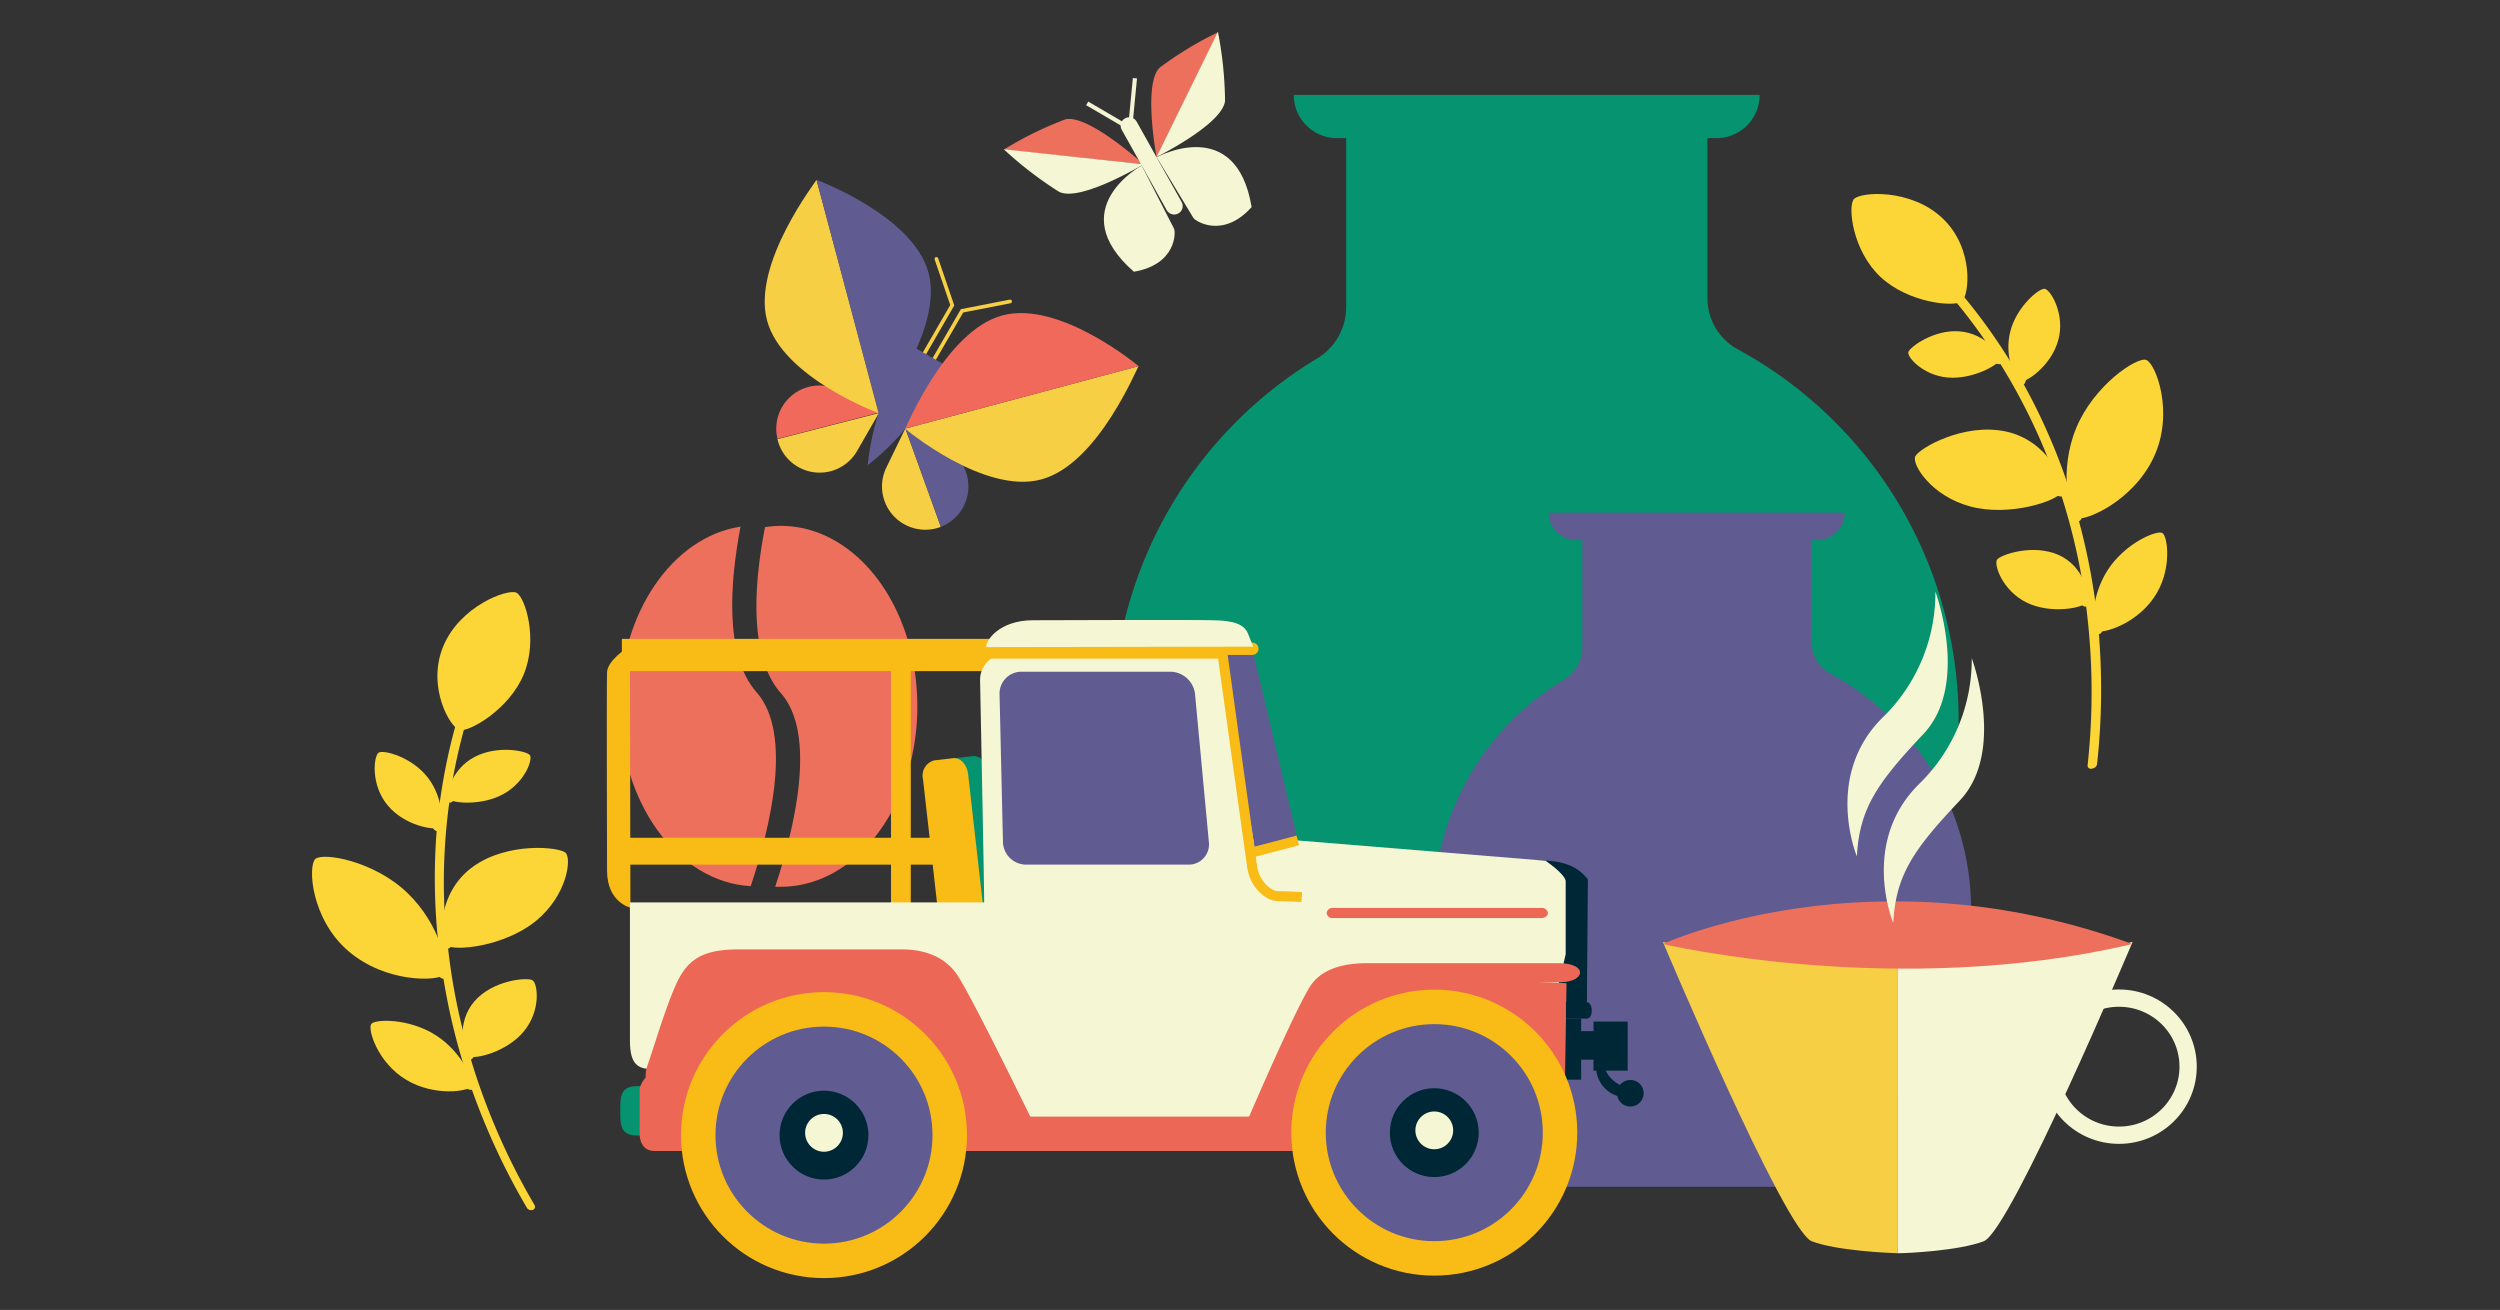 <svg xmlns="http://www.w3.org/2000/svg" viewBox="0 0 263.32 137.97"><rect x="0" y="0" width="263.32" height="137.97" fill="#333333" stroke="none"/><defs><style>.cls-1,.cls-10,.cls-12,.cls-15,.cls-16,.cls-17,.cls-7{fill:none;}.cls-2{fill:#059370;}.cls-3{fill:#605c91;}.cls-4{fill:#ed705c;}.cls-5{fill:#fbd636;}.cls-6{fill:#f5f7d4;}.cls-7{stroke:#f2f4d3;stroke-width:0.44px;}.cls-10,.cls-12,.cls-15,.cls-17,.cls-7{stroke-miterlimit:10;}.cls-8{fill:#f6cf44;}.cls-9{fill:#f1695b;}.cls-10{stroke:#f6cf44;stroke-width:0.39px;}.cls-10,.cls-16{stroke-linecap:round;}.cls-11{fill:#f9bb15;}.cls-12,.cls-15,.cls-16{stroke:#f9bb15;}.cls-12{stroke-width:2.08px;}.cls-13{fill:#002735;}.cls-14{fill:#ec6755;}.cls-15{stroke-width:1.05px;}.cls-16{stroke-linejoin:round;stroke-width:1.3px;}.cls-17{stroke:#f5f7d4;stroke-width:1.82px;}</style></defs><g id="Capa_2" data-name="Capa 2"><g id="Layer_1" data-name="Layer 1"><rect class="cls-1" width="263.32" height="137.97"/><path class="cls-2" d="M143.34,114.77h34.93a7.07,7.07,0,0,1,7.07,7.07v0a0,0,0,0,1,0,0H136.27a0,0,0,0,1,0,0v0A7.07,7.07,0,0,1,143.34,114.77Z"/><path class="cls-2" d="M206.3,75.92a44.56,44.56,0,0,1-87.88,10.4,42.36,42.36,0,0,1-1.1-7,44.51,44.51,0,0,1,21.37-41.54,6.32,6.32,0,0,0,3.1-5.4v-19h38.05V31.45a6.15,6.15,0,0,0,3.26,5.38,44.5,44.5,0,0,1,23.2,39.09Z"/><path class="cls-2" d="M136.27,10h49.07a0,0,0,0,1,0,0v0a4.55,4.55,0,0,1-4.55,4.55h-40A4.55,4.55,0,0,1,136.27,10v0A0,0,0,0,1,136.27,10Z"/><path class="cls-3" d="M167.62,120.53h22.19A4.49,4.49,0,0,1,194.3,125v0a0,0,0,0,1,0,0H163.12a0,0,0,0,1,0,0v0A4.49,4.49,0,0,1,167.62,120.53Z"/><path class="cls-3" d="M207.61,95.85a28.3,28.3,0,0,1-55.82,6.6,26.8,26.8,0,0,1-.71-4.42,28.26,28.26,0,0,1,13.58-26.39,4,4,0,0,0,2-3.43V56.11H190.8V67.6A3.91,3.91,0,0,0,192.87,71a28.31,28.31,0,0,1,14.74,24.83Z"/><path class="cls-3" d="M163.12,54H194.3a0,0,0,0,1,0,0v0a2.89,2.89,0,0,1-2.89,2.89H166A2.89,2.89,0,0,1,163.12,54v0A0,0,0,0,1,163.12,54Z"/><path class="cls-4" d="M82.24,55.39a11.49,11.49,0,0,0-1.66.13C79.47,61.18,78.77,69.05,82.24,73c3.84,4.34,1.44,14.24-.59,20.4a5.72,5.72,0,0,0,.59,0c7.94,0,14.38-8.5,14.38-19S90.18,55.39,82.24,55.39Z"/><path class="cls-4" d="M79.69,72.92C76.23,69,76.92,61.13,78,55.47c-7.16,1.08-12.72,9.12-12.72,18.87,0,10.23,6.12,18.57,13.79,19C81.14,87.16,83.53,77.26,79.69,72.92Z"/><path class="cls-5" d="M42.78,113.73c3,1.8,6.54,1.21,6.86.71s-.9-3.57-3.72-5.39-6.43-1.73-6.82-1.19S39.76,111.92,42.78,113.73Z"/><path class="cls-5" d="M40.82,84.81c1.8,2.18,4.93,2.66,5.38,2.35s.57-3-1.1-5.21-4.69-3-5.21-2.68S39,82.62,40.82,84.81Z"/><path class="cls-5" d="M36.71,100.19c3.92,3.36,9.37,3.16,10,2.5s-.3-5.3-3.83-8.67S34,89.75,33.21,90.48,32.74,96.81,36.71,100.19Z"/><path class="cls-5" d="M55.19,108.61c-1.79,2.21-5.21,3-5.83,2.64s-1.32-3.59.63-5.81,5.55-2.53,6.1-2.19S57,106.42,55.19,108.61Z"/><path class="cls-5" d="M53.07,83.61c-2.29,1.29-5.39,1-5.77.55S47.54,81,50,79.72s5.48-.61,5.81-.19S55.34,82.33,53.07,83.61Z"/><path class="cls-5" d="M56.45,97c-3.32,2.71-8.61,3.23-9.43,2.56S46.1,94,49.77,91.32s9.11-2.11,9.79-1.51S59.74,94.3,56.45,97Z"/><path class="cls-5" d="M46.68,68.09c-1.76,4.27.76,8.61,1.75,8.81s5.2-2.15,6.74-5.88.13-8.13-.77-8.59S48.44,63.82,46.68,68.09Z"/><path class="cls-5" d="M56.31,126.94A70.67,70.67,0,0,1,49.6,111.6a.46.46,0,0,0,.18-.13,58.67,58.67,0,0,1,3.9-5,.37.37,0,0,0-.12-.57.53.53,0,0,0-.67.06c-1.26,1.45-2.47,3-3.6,4.56A64.76,64.76,0,0,1,47.2,99.92a.44.44,0,0,0,.19-.1,66.72,66.72,0,0,1,7.31-6.24.36.36,0,0,0,0-.57.53.53,0,0,0-.67-.06,66.26,66.26,0,0,0-7,5.89,62.06,62.06,0,0,1,.29-14.29.46.46,0,0,0,.23-.06c1.63-1,3.32-2,5-2.92a.37.37,0,0,0,.12-.56.56.56,0,0,0-.67-.14q-2.31,1.23-4.55,2.63a60.47,60.47,0,0,1,4.4-15.09.42.42,0,0,0-.29-.54.48.48,0,0,0-.62.21,61.49,61.49,0,0,0-4.85,18.39c-1.21-1.34-2.39-2.74-3.5-4.16a.55.55,0,0,0-.67-.15.37.37,0,0,0-.12.56c1.25,1.6,2.58,3.17,3.94,4.67a.64.64,0,0,0,.25.15A64,64,0,0,0,46.51,102a89.74,89.74,0,0,1-7.85-6.59.56.56,0,0,0-.68,0A.36.36,0,0,0,38,96a89.83,89.83,0,0,0,8.44,7,.82.82,0,0,0,.19.09.22.22,0,0,0,.08,0,67.27,67.27,0,0,0,2.65,10.71c-2-1.09-4-2.25-5.84-3.46a.54.54,0,0,0-.67.07.38.38,0,0,0,.12.57c2.09,1.33,4.26,2.62,6.47,3.8a.35.35,0,0,0,.13,0,.33.33,0,0,0,.14,0,72,72,0,0,0,5.79,12.44.53.53,0,0,0,.64.21A.35.35,0,0,0,56.31,126.94Z"/><path class="cls-4" d="M121.82,16.57s-1.47-7.85.36-9.47a37,37,0,0,1,6.13-3.71Z"/><path class="cls-6" d="M121.81,16.54s7-3.47,7.22-5.93a39.56,39.56,0,0,0-.75-7.26Z"/><path class="cls-4" d="M120.46,17.31s-5.94-5.4-8.29-4.72a36.94,36.94,0,0,0-6.44,3.17Z"/><path class="cls-6" d="M120.45,17.3s-6.72,4.05-8.92,2.89a39.86,39.86,0,0,1-5.81-4.47Z"/><path class="cls-6" d="M121.83,16.56s8.37-4.58,10,5.25c-3,3.36-5.93,1.5-6.14,1.13Z"/><path class="cls-6" d="M120.25,17.43s-8.38,4.58-.82,11.19c4.48-.76,4.43-4.17,4.22-4.55Z"/><line class="cls-7" x1="118.51" y1="13.23" x2="114.51" y2="10.89"/><line class="cls-7" x1="119.09" y1="12.91" x2="119.54" y2="8.24"/><path class="cls-6" d="M124.11,22.48h0a.9.9,0,0,1-1.22-.34l-4.74-8.47a.88.88,0,0,1,.35-1.2h0a.9.9,0,0,1,1.22.34l4.74,8.47A.88.88,0,0,1,124.11,22.48Z"/><path class="cls-8" d="M92.57,43.51l-2.3,4a4.55,4.55,0,0,1-6.22,1.66,4.5,4.5,0,0,1-2.16-2.92"/><path class="cls-9" d="M81.89,46.22a4.55,4.55,0,0,1,6.71-5l.36.16,3.61,2.09"/><path class="cls-8" d="M95.36,45.12l-2,4.12a4.56,4.56,0,0,0,5.74,6.25"/><path class="cls-3" d="M99.09,55.49a4.5,4.5,0,0,0,2.45-2.26,4.56,4.56,0,0,0-2.1-6.09l-.34-.2-3.74-1.82"/><polyline class="cls-10" points="94.29 42.54 100.3 32.15 98.63 27.27"/><polyline class="cls-10" points="95.32 43.13 101.33 32.74 106.39 31.75"/><path class="cls-3" d="M95.73,36.26a41.73,41.73,0,0,0-3.2,7.24A29.35,29.35,0,0,0,91.39,49a25.14,25.14,0,0,0,4-3.89,49.15,49.15,0,0,0,4.22-6.62Z"/><path class="cls-8" d="M86,18.93l6.59,24.61s-10.19-3.75-11.8-9.79S86.06,19,86,18.93Z"/><path class="cls-3" d="M92.54,43.54,86,18.94s10.18,3.75,11.8,9.79S92.44,43.48,92.54,43.54Z"/><path class="cls-8" d="M119.94,38.56,95.33,45.15s8.33,7,14.38,5.34S119.83,38.5,119.94,38.56Z"/><path class="cls-9" d="M95.32,45.15l24.61-6.58s-8.33-7-14.38-5.34S95.43,45.21,95.32,45.15Z"/><rect class="cls-11" x="65.5" y="88.24" width="33.79" height="2.83"/><path class="cls-2" d="M74.39,117c0,1.43,0,2.6-1.74,2.6H67.08c-1.74,0-1.75-1.17-1.75-2.6h0c0-1.44,0-2.6,1.75-2.6h5.57c1.74,0,1.74,1.16,1.74,2.6Z"/><path class="cls-2" d="M106.29,101.09a1.67,1.67,0,0,1-1.17,2l-2,.23c-.76.08-1.47-.67-1.58-1.68L99.3,81.87a1.67,1.67,0,0,1,1.17-2l2-.23c.76-.08,1.47.67,1.58,1.68Z"/><path class="cls-11" d="M104.21,101.31a1.67,1.67,0,0,1-1.17,2l-2,.22c-.76.09-1.47-.66-1.58-1.67L97.22,82.09a1.66,1.66,0,0,1,1.17-2l2-.23c.76-.09,1.47.67,1.58,1.68Z"/><path class="cls-11" d="M66.35,68.11c-.42.14-2.38,1.52-2.41,2.7-.06,2.33,0,17.53,0,20.89s2.46,3.9,2.46,3.9Z"/><path class="cls-11" d="M114.25,68.87a10,10,0,0,1-5.13,1.82c-4.42,0-42.76,0-42.76,0l-.84-1.85Z"/><line class="cls-12" x1="94.89" y1="95.44" x2="94.89" y2="68.28"/><path class="cls-13" d="M167.13,107.22l.12-14.6c-1.12-1.41-2.61-2-5.28-2-1.69,0-1,16.56-1,16.56Z"/><path class="cls-14" d="M152,110.5l-81.52,1.93a3.09,3.09,0,0,0-3.1,2.19v4.94s0,1.67,1.55,1.67h78.35Z"/><path class="cls-6" d="M160,117.61H71.46l-2.7-5c-1.56,0-2.41-.48-2.41-3V95.05h40l-.22-26.94h25.37l4.64,20.37,26.64,2.18s2,1.34,2.13,2.12v7.73S161,117.61,160,117.61Z"/><path class="cls-6" d="M131.9,89.78c.14,1.53.06,17.82.06,17.82s-13.53.12-17.63-.78c-3.25-.72-3.06-6.48-5.49-8.59-1.84-1.6-5.18-2.34-5.18-3.21,0-2-.43-23.35-.43-23.35a2.74,2.74,0,0,1,2.74-2.8h22.71Z"/><path class="cls-13" d="M173.12,115.14a1.4,1.4,0,1,1-1.39-1.39A1.39,1.39,0,0,1,173.12,115.14Z"/><path class="cls-13" d="M172.05,114.6a3.24,3.24,0,0,1-3.24-3.24c0-.46-.7.11-.7,1a3.23,3.23,0,0,0,3.23,3.23C172.67,115.61,172.93,114.6,172.05,114.6Z"/><rect class="cls-13" x="167.84" y="107.6" width="3.6" height="5.17"/><rect class="cls-13" x="162.12" y="107.29" width="4.42" height="6.43"/><path class="cls-13" d="M168.71,108.61h-6.59v3h6.59C170.71,111.6,170.49,108.61,168.71,108.61Z"/><polygon class="cls-14" points="143.27 102.64 165 103.56 164.76 118.58 132.8 118.61 138.32 105.21 143.27 102.64"/><path class="cls-14" d="M164.12,101.45H144c-3.07,0-5,.89-6,2.43-1.75,2.74-7.05,15.16-7.05,15.16H133c1.7-3.77,4.8-10.58,5.83-12.34a6.63,6.63,0,0,1,5.44-3.24h20C167,103.46,167.33,101.45,164.12,101.45Z"/><polygon class="cls-14" points="98.7 102.64 75.16 102.64 71.46 106.2 71.46 115.86 74.05 118.61 106.68 118.61 98.7 102.64"/><path class="cls-14" d="M73.85,106.78c-.66,1.27-2.5,9.08-2.5,9.08s-4.29-.39-3.15-3.65c.78-2.22,2.24-7.26,3.43-9.36S74.57,100,77.78,100H95c3.06,0,4.9,1.24,5.89,2.79,1.75,2.73,8.12,15.83,8.12,15.83h-4.43c-1.7-3.77-4.81-10.15-5.84-11.91a5.42,5.42,0,0,0-5-2.59H79.08C76.35,104.11,74.84,104.87,73.85,106.78Z"/><path class="cls-13" d="M167.13,105.56h-2.19v1.73h2.19C167.86,107.29,167.81,105.56,167.13,105.56Z"/><path class="cls-14" d="M139.73,96.17a.63.63,0,0,1,.7-.54h21.9a.64.64,0,0,1,.71.54h0c0,.29-.32.53-.71.53h-21.9a.63.63,0,0,1-.7-.53Z"/><path class="cls-3" d="M127.33,88.71a2.13,2.13,0,0,1-2.15,2.36H108.06a2.45,2.45,0,0,1-2.42-2.37l-.36-15.59a2.3,2.3,0,0,1,2.31-2.36h15.7a2.65,2.65,0,0,1,2.58,2.35Z"/><polygon class="cls-3" points="136.7 88.52 132.23 89.78 128.68 68.33 131.91 68.33 136.7 88.52"/><path class="cls-15" d="M137.11,94.49s-1.5-.1-2.51-.1-2.44-1.29-2.7-3-3.22-23.11-3.22-23.11"/><line class="cls-15" x1="131.9" y1="89.78" x2="136.7" y2="88.52"/><line class="cls-16" x1="128.68" y1="68.33" x2="131.91" y2="68.33"/><line class="cls-12" x1="128.68" y1="68.33" x2="65.5" y2="68.33"/><circle class="cls-11" cx="151.07" cy="119.3" r="15.06"/><circle class="cls-3" cx="151.07" cy="119.3" r="11.43"/><circle class="cls-13" cx="151.07" cy="119.3" r="4.68"/><circle class="cls-6" cx="151.07" cy="119.06" r="1.99"/><rect class="cls-14" x="69.27" y="112.76" width="9.11" height="7.46"/><circle class="cls-11" cx="86.79" cy="119.56" r="15.06"/><circle class="cls-3" cx="86.79" cy="119.56" r="11.43"/><circle class="cls-13" cx="86.79" cy="119.56" r="4.68"/><circle class="cls-6" cx="86.79" cy="119.32" r="1.99"/><path class="cls-6" d="M132,68.11c-.21-.5-.4-1-.54-1.34-.41-1.13-1.81-1.41-3.66-1.44-3.61-.07-15.43,0-19,0s-5,2.17-4.92,2.83Z"/><ellipse class="cls-17" cx="223.19" cy="112.35" rx="7.28" ry="7.22"/><path class="cls-8" d="M199.8,101.21h0c-14.72.56-24.65-2-24.65-2s12.82,30.43,15.68,31.53c2.61,1,8.06,1.23,9,1.26h.07V101.21Z"/><path class="cls-6" d="M199.94,132c.91,0,6.35-.25,9-1.26,2.85-1.1,15.68-31.53,15.68-31.53s-9.93,2.61-24.65,2h-.07V132Z"/><path class="cls-4" d="M175.15,99.43s21.86-10.11,49.44,0C199.87,105.27,175.15,99.43,175.15,99.43Z"/><path class="cls-6" d="M199.41,97.21s-3.5-8.4,2.66-14.57a18.31,18.31,0,0,0,5.61-13.32s3.64,9.82-1.26,15S199.69,92.17,199.41,97.21Z"/><path class="cls-6" d="M195.58,90.2s-3.5-8.41,2.66-14.57a18.31,18.31,0,0,0,5.61-13.32s3.64,9.81-1.26,15S195.86,85.16,195.58,90.2Z"/><path class="cls-5" d="M226.83,63c-2,2.86-5.47,3.78-6,3.45s-.64-3.62,1.19-6.44,5.17-4.21,5.74-3.87S228.84,60.16,226.83,63Z"/><path class="cls-5" d="M216.79,35.84c-.75,2.73-3.41,4.45-3.95,4.35s-1.76-2.54-1.12-5.2,3.05-4.66,3.65-4.57S217.56,33.1,216.79,35.84Z"/><path class="cls-5" d="M226.83,48.2c-2.21,4.67-7.26,6.72-8.09,6.37s-1.9-5-.06-9.48,6.37-7.52,7.37-7.18S229.07,43.49,226.83,48.2Z"/><path class="cls-5" d="M213.41,63.44c2.53,1.28,6,.61,6.39,0s-.26-3.81-3-5-6.09,0-6.45.5S210.88,62.17,213.41,63.44Z"/><path class="cls-5" d="M205.12,39.76c2.61.24,5.33-1.3,5.49-1.86s-1.51-2.79-4.23-3-5.26,1.68-5.38,2.2S202.53,39.52,205.12,39.76Z"/><path class="cls-5" d="M207.51,53.34c4.13,1.12,9.17-.57,9.65-1.51s-1.42-5.42-5.88-6.38-9.17,1.79-9.55,2.62S203.4,52.24,207.51,53.34Z"/><path class="cls-5" d="M204.61,23c3.36,3.18,2.82,8.17,2,8.76s-5.62.16-8.56-2.61-3.43-7.37-2.8-8.16S201.26,19.8,204.61,23Z"/><path class="cls-5" d="M219.88,80.63a71,71,0,0,0-.15-16.75.38.38,0,0,1-.21,0,62.1,62.1,0,0,0-5.59-2.94.38.38,0,0,1-.13-.57.52.52,0,0,1,.63-.21c1.75.8,3.48,1.71,5.16,2.69a66.52,66.52,0,0,0-2.44-10.57.41.41,0,0,1-.22,0,67.6,67.6,0,0,0-9.22-2.71.36.36,0,0,1-.26-.51.56.56,0,0,1,.6-.33,67.38,67.38,0,0,1,8.76,2.54,62.47,62.47,0,0,0-6.11-12.93.36.36,0,0,1-.23,0c-1.92-.27-3.86-.47-5.79-.6a.36.36,0,0,1-.33-.46.55.55,0,0,1,.55-.4c1.74.11,3.49.3,5.22.54a60.37,60.37,0,0,0-10.18-12,.42.42,0,0,1,.05-.61.48.48,0,0,1,.64-.06,61.44,61.44,0,0,1,12,14.8c.55-1.72,1.06-3.47,1.49-5.23a.55.55,0,0,1,.55-.4.35.35,0,0,1,.34.45c-.48,2-1.05,4-1.69,5.88a.56.56,0,0,1-.16.24,63.87,63.87,0,0,1,5.52,13.39,84.31,84.31,0,0,0,4.48-9.22.56.56,0,0,1,.6-.32.36.36,0,0,1,.25.51,87.47,87.47,0,0,1-4.83,9.87.43.43,0,0,1-.14.16s-.05,0-.07,0a67.06,67.06,0,0,1,2,10.86c1.37-1.81,2.69-3.67,3.92-5.54a.52.52,0,0,1,.63-.22.37.37,0,0,1,.12.57c-1.35,2.07-2.81,4.13-4.34,6.12l-.1.1a.69.69,0,0,1-.13,0,72.49,72.49,0,0,1-.19,13.72.58.58,0,0,1-.51.46A.35.35,0,0,1,219.88,80.63Z"/></g></g></svg>